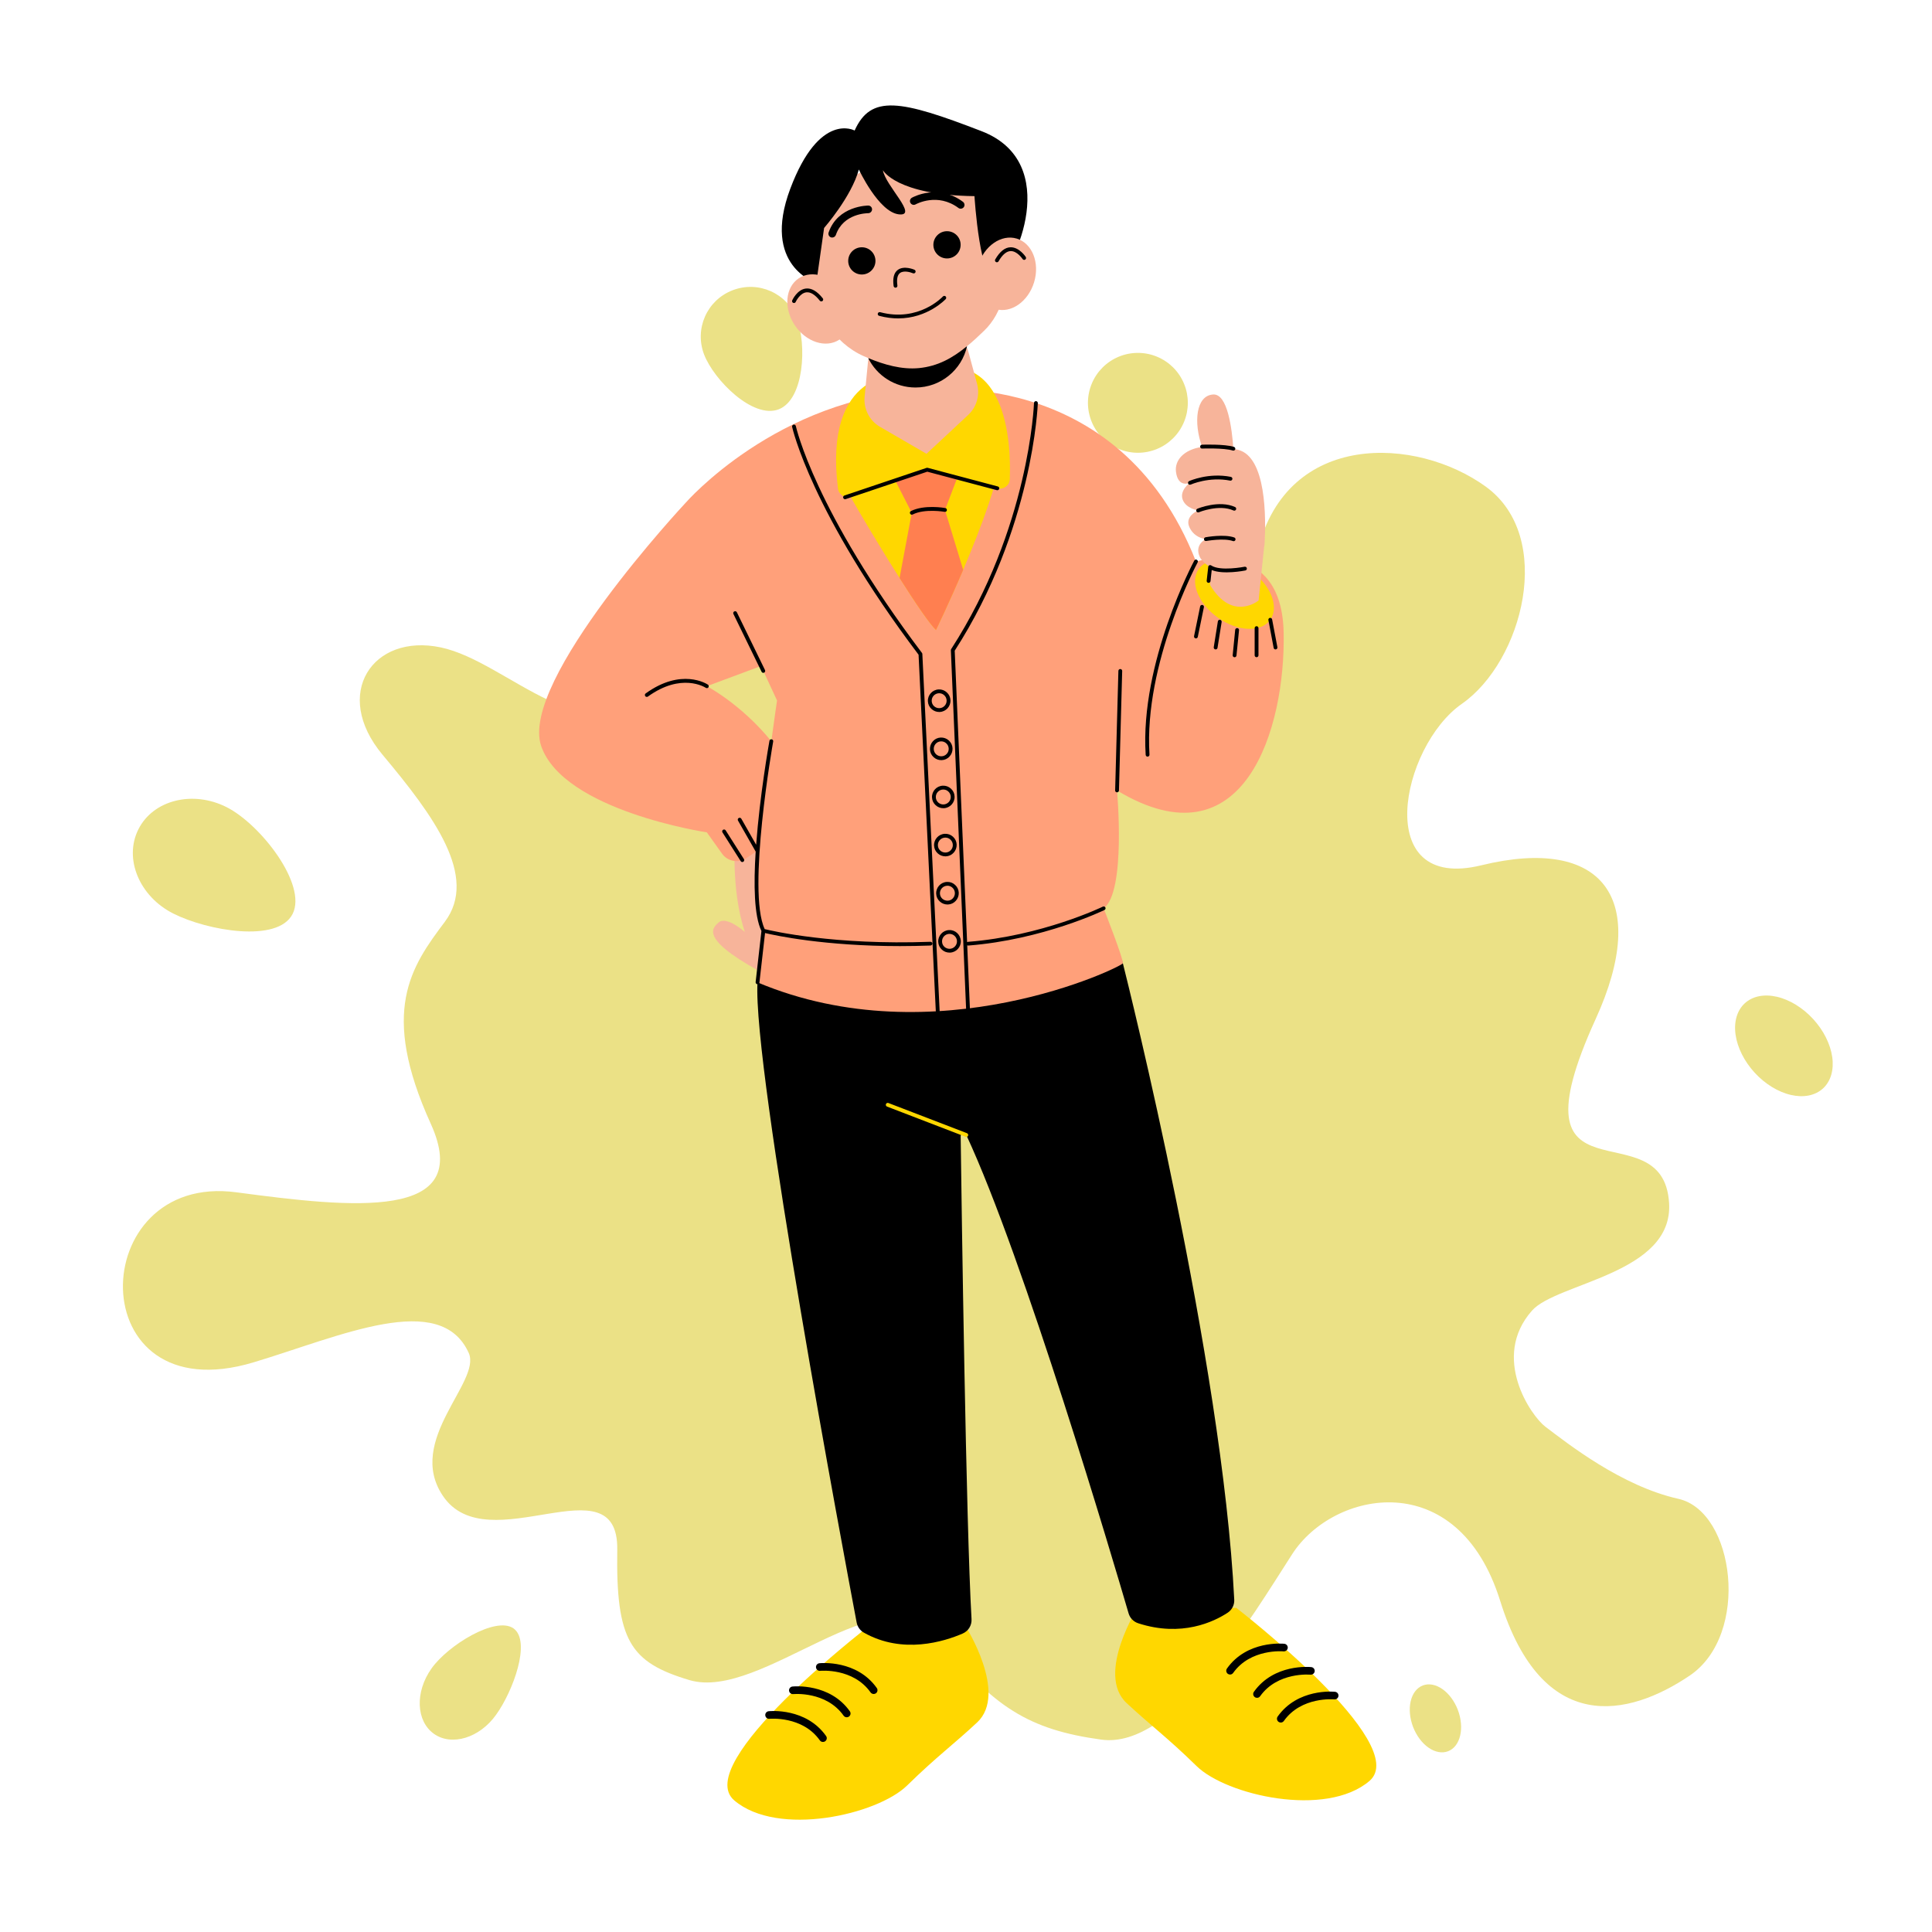 <svg xmlns="http://www.w3.org/2000/svg" xmlns:xlink="http://www.w3.org/1999/xlink" width="500" zoomAndPan="magnify" viewBox="0 0 375 375" height="500" preserveAspectRatio="xMidYMid meet" version="1.0"><path fill="#ebe186" d="M 160.109 117.625 C 160.109 117.625 161.305 118.223 163.164 118.355 C 166.219 118.621 170.867 117.824 174.121 111.32 C 179.367 100.895 189.523 91.27 201.609 95.383 C 213.691 99.5 208.18 127.785 220 129.711 C 231.816 131.637 238.391 129.711 244.168 106.672 C 249.945 83.633 274.906 84.695 288.387 94.453 C 301.863 104.215 295.559 128.383 283.738 136.617 C 271.922 144.848 266.078 173.199 287.523 167.953 C 311.16 162.18 320.387 174.461 309.699 197.832 C 292.438 235.742 322.844 214.562 323.973 233.551 C 324.77 247.297 302.129 248.957 297.348 254.402 C 289.316 263.496 297.215 274.852 299.938 276.91 C 304.32 280.227 314.746 288.461 325.766 290.918 C 336.723 293.375 339.777 317.277 327.957 325.242 C 316.141 333.211 299.406 337.062 291.176 310.703 C 282.941 284.344 258.773 289.258 250.805 301.672 C 242.84 314.023 227.766 339.586 213.758 337.66 C 199.75 335.734 192.645 331.352 182.152 317.875 C 171.664 304.395 147.895 330.289 133.82 326.105 C 122.266 322.656 119.543 318.406 119.809 300.809 C 120.074 283.215 94.645 303.332 85.949 290.32 C 78.711 279.562 93.449 268.211 90.992 262.633 C 85.484 250.352 66.031 259.379 49.23 264.426 C 15.504 274.586 16.434 227.445 45.91 231.43 C 68.285 234.414 92.188 237.07 83.625 218.148 C 73.664 196.238 79.773 187.672 86.348 178.91 C 92.918 170.145 84.156 158.328 74.262 146.508 C 64.371 134.691 72.336 122.871 85.551 125.66 C 98.762 128.449 113.633 147.238 128.176 134.027 C 128.043 133.961 133.754 106.539 160.109 117.625 Z M 160.109 117.625 " fill-opacity="1" fill-rule="nonzero"/><path fill="#ebe186" d="M 230.555 78.188 C 230.555 78.824 230.492 79.457 230.371 80.078 C 230.246 80.703 230.062 81.309 229.816 81.898 C 229.574 82.484 229.277 83.043 228.922 83.574 C 228.57 84.102 228.168 84.594 227.719 85.043 C 227.266 85.492 226.777 85.895 226.246 86.25 C 225.719 86.602 225.16 86.902 224.57 87.145 C 223.984 87.387 223.379 87.57 222.754 87.695 C 222.129 87.82 221.5 87.883 220.863 87.883 C 220.227 87.883 219.594 87.82 218.973 87.695 C 218.348 87.57 217.742 87.387 217.152 87.145 C 216.566 86.902 216.008 86.602 215.477 86.25 C 214.949 85.895 214.457 85.492 214.008 85.043 C 213.559 84.594 213.156 84.102 212.801 83.574 C 212.449 83.043 212.148 82.484 211.906 81.898 C 211.664 81.309 211.48 80.703 211.355 80.078 C 211.23 79.457 211.168 78.824 211.168 78.188 C 211.168 77.551 211.23 76.922 211.355 76.297 C 211.48 75.672 211.664 75.066 211.906 74.48 C 212.148 73.891 212.449 73.332 212.801 72.801 C 213.156 72.273 213.559 71.785 214.008 71.332 C 214.457 70.883 214.949 70.48 215.477 70.129 C 216.008 69.773 216.566 69.477 217.152 69.234 C 217.742 68.988 218.348 68.805 218.973 68.68 C 219.594 68.559 220.227 68.496 220.863 68.496 C 221.5 68.496 222.129 68.559 222.754 68.68 C 223.379 68.805 223.984 68.988 224.57 69.234 C 225.16 69.477 225.719 69.773 226.246 70.129 C 226.777 70.48 227.266 70.883 227.719 71.332 C 228.168 71.785 228.57 72.273 228.922 72.801 C 229.277 73.332 229.574 73.891 229.816 74.48 C 230.062 75.066 230.246 75.672 230.371 76.297 C 230.492 76.922 230.555 77.551 230.555 78.188 Z M 230.555 78.188 " fill-opacity="1" fill-rule="nonzero"/><path fill="#ebe186" d="M 175.582 331.551 C 175.582 331.953 175.543 332.348 175.465 332.742 C 175.387 333.137 175.27 333.52 175.117 333.891 C 174.961 334.258 174.773 334.613 174.551 334.945 C 174.328 335.277 174.074 335.586 173.793 335.871 C 173.508 336.152 173.199 336.406 172.867 336.629 C 172.531 336.852 172.18 337.043 171.809 337.195 C 171.441 337.348 171.059 337.465 170.664 337.543 C 170.27 337.621 169.875 337.66 169.473 337.66 C 169.07 337.66 168.676 337.621 168.281 337.543 C 167.887 337.465 167.504 337.348 167.137 337.195 C 166.766 337.043 166.414 336.852 166.078 336.629 C 165.746 336.406 165.438 336.152 165.152 335.871 C 164.871 335.586 164.617 335.277 164.395 334.945 C 164.172 334.613 163.984 334.258 163.828 333.891 C 163.676 333.52 163.559 333.137 163.48 332.742 C 163.402 332.348 163.363 331.953 163.363 331.551 C 163.363 331.148 163.402 330.754 163.48 330.359 C 163.559 329.965 163.676 329.586 163.828 329.215 C 163.984 328.844 164.172 328.492 164.395 328.156 C 164.617 327.824 164.871 327.516 165.152 327.23 C 165.438 326.949 165.746 326.695 166.078 326.473 C 166.414 326.25 166.766 326.062 167.137 325.906 C 167.504 325.754 167.887 325.637 168.281 325.559 C 168.676 325.48 169.07 325.441 169.473 325.441 C 169.875 325.441 170.27 325.48 170.664 325.559 C 171.059 325.637 171.441 325.754 171.809 325.906 C 172.18 326.062 172.531 326.25 172.867 326.473 C 173.199 326.695 173.508 326.949 173.793 327.23 C 174.074 327.516 174.328 327.824 174.551 328.156 C 174.773 328.492 174.961 328.844 175.117 329.215 C 175.27 329.586 175.387 329.965 175.465 330.359 C 175.543 330.754 175.582 331.148 175.582 331.551 Z M 175.582 331.551 " fill-opacity="1" fill-rule="nonzero"/><path fill="#ebe186" d="M 282.957 331.863 C 283.117 332.285 283.25 332.711 283.352 333.141 C 283.453 333.574 283.523 334.004 283.562 334.434 C 283.605 334.863 283.613 335.281 283.586 335.691 C 283.562 336.102 283.508 336.492 283.418 336.867 C 283.332 337.242 283.215 337.59 283.066 337.914 C 282.918 338.238 282.746 338.531 282.543 338.793 C 282.344 339.055 282.117 339.277 281.871 339.469 C 281.621 339.656 281.355 339.805 281.07 339.914 C 280.785 340.023 280.488 340.094 280.176 340.117 C 279.867 340.145 279.547 340.125 279.223 340.066 C 278.898 340.008 278.574 339.906 278.246 339.766 C 277.918 339.625 277.598 339.441 277.285 339.223 C 276.969 339.004 276.664 338.75 276.371 338.465 C 276.082 338.176 275.805 337.859 275.547 337.516 C 275.289 337.168 275.055 336.801 274.84 336.41 C 274.629 336.023 274.441 335.617 274.277 335.199 C 274.117 334.777 273.988 334.352 273.883 333.922 C 273.781 333.488 273.711 333.059 273.672 332.629 C 273.633 332.199 273.625 331.781 273.648 331.371 C 273.672 330.961 273.727 330.57 273.816 330.195 C 273.902 329.82 274.02 329.473 274.168 329.148 C 274.316 328.824 274.488 328.531 274.691 328.27 C 274.895 328.008 275.117 327.785 275.367 327.594 C 275.613 327.406 275.879 327.258 276.164 327.148 C 276.449 327.039 276.75 326.969 277.059 326.945 C 277.371 326.918 277.688 326.938 278.012 326.996 C 278.336 327.055 278.664 327.156 278.988 327.297 C 279.316 327.438 279.637 327.621 279.953 327.84 C 280.266 328.059 280.57 328.312 280.863 328.598 C 281.156 328.887 281.43 329.203 281.688 329.547 C 281.945 329.895 282.18 330.262 282.395 330.652 C 282.609 331.043 282.797 331.445 282.957 331.863 Z M 282.957 331.863 " fill-opacity="1" fill-rule="nonzero"/><path fill="#ebe186" d="M 351.926 197.789 C 352.422 198.332 352.879 198.902 353.297 199.5 C 353.715 200.098 354.082 200.715 354.398 201.348 C 354.715 201.98 354.98 202.617 355.188 203.258 C 355.395 203.898 355.543 204.531 355.633 205.156 C 355.723 205.781 355.75 206.387 355.719 206.973 C 355.684 207.559 355.59 208.113 355.438 208.637 C 355.285 209.164 355.074 209.645 354.805 210.086 C 354.539 210.527 354.219 210.918 353.848 211.262 C 353.473 211.605 353.055 211.891 352.594 212.121 C 352.133 212.348 351.633 212.52 351.098 212.629 C 350.562 212.734 350.004 212.781 349.414 212.766 C 348.828 212.746 348.227 212.668 347.613 212.527 C 346.996 212.387 346.379 212.184 345.758 211.922 C 345.137 211.66 344.523 211.348 343.918 210.977 C 343.316 210.605 342.734 210.188 342.172 209.723 C 341.609 209.258 341.082 208.754 340.582 208.211 C 340.086 207.668 339.625 207.098 339.211 206.5 C 338.793 205.898 338.426 205.285 338.109 204.652 C 337.789 204.02 337.527 203.383 337.32 202.742 C 337.113 202.102 336.965 201.469 336.875 200.844 C 336.785 200.215 336.758 199.609 336.789 199.023 C 336.824 198.438 336.914 197.883 337.07 197.359 C 337.223 196.836 337.434 196.355 337.699 195.914 C 337.969 195.473 338.289 195.078 338.66 194.738 C 339.035 194.395 339.453 194.109 339.914 193.879 C 340.375 193.648 340.875 193.48 341.41 193.371 C 341.945 193.262 342.504 193.219 343.09 193.234 C 343.68 193.25 344.281 193.332 344.895 193.473 C 345.512 193.613 346.129 193.816 346.75 194.078 C 347.371 194.336 347.984 194.652 348.586 195.023 C 349.191 195.395 349.773 195.812 350.336 196.277 C 350.895 196.742 351.426 197.246 351.926 197.789 Z M 351.926 197.789 " fill-opacity="1" fill-rule="nonzero"/><path fill="#ebe186" d="M 96.305 332.812 C 93.117 337.328 87.676 338.988 84.223 336.531 C 80.77 334.074 80.504 328.43 83.758 323.848 C 86.945 319.336 96.238 313.625 99.691 316.082 C 103.145 318.605 99.559 328.297 96.305 332.812 Z M 96.305 332.812 " fill-opacity="1" fill-rule="nonzero"/><path fill="#ebe186" d="M 33.629 177.316 C 27.055 173.996 24 166.691 26.855 160.984 C 29.711 155.273 37.414 153.348 43.984 156.668 C 50.559 159.988 59.656 171.672 56.801 177.383 C 53.945 183.094 40.203 180.637 33.629 177.316 Z M 33.629 177.316 " fill-opacity="1" fill-rule="nonzero"/><path fill="#ebe186" d="M 154.668 61.855 C 156.594 66.836 156.129 77.523 151.148 79.449 C 146.168 81.375 138.598 73.805 136.672 68.828 C 134.75 63.848 137.203 58.27 142.184 56.344 C 147.164 54.418 152.742 56.875 154.668 61.855 Z M 154.668 61.855 " fill-opacity="1" fill-rule="nonzero"/><path fill="#ffd700" d="M 187.352 315.547 C 187.352 315.547 195.738 328.656 189.656 334.328 C 184.992 338.684 181.863 340.891 176.066 346.566 C 170.266 352.238 150.977 356.652 142.527 349.461 C 134.082 342.277 168.355 315.863 168.355 315.863 Z M 220.973 311.777 C 220.973 311.777 212.59 324.887 218.668 330.559 C 223.336 334.914 226.461 337.121 232.262 342.797 C 238.062 348.469 257.348 352.883 265.801 345.691 C 274.242 338.508 239.973 312.094 239.973 312.094 Z M 220.973 311.777 " fill-opacity="1" fill-rule="nonzero"/><path fill="#000000" d="M 169.586 328.805 C 169.355 328.805 169.125 328.691 168.977 328.492 C 165.578 323.699 159.266 324.301 159.199 324.309 C 158.793 324.352 158.43 324.055 158.387 323.648 C 158.34 323.242 158.637 322.879 159.043 322.832 C 159.34 322.805 166.289 322.145 170.184 327.641 C 170.422 327.973 170.34 328.434 170.008 328.672 C 169.879 328.758 169.734 328.805 169.586 328.805 Z M 164.777 333.188 C 165.109 332.953 165.191 332.492 164.953 332.16 C 161.059 326.672 154.113 327.324 153.816 327.352 C 153.406 327.398 153.113 327.758 153.156 328.168 C 153.199 328.574 153.555 328.855 153.969 328.824 C 154.039 328.82 160.348 328.219 163.746 333.012 C 163.895 333.219 164.117 333.32 164.355 333.32 C 164.504 333.328 164.652 333.285 164.777 333.188 Z M 160.164 337.98 C 160.496 337.742 160.578 337.285 160.34 336.953 C 156.445 331.465 149.496 332.113 149.199 332.145 C 148.793 332.188 148.496 332.551 148.543 332.961 C 148.586 333.367 148.941 333.672 149.355 333.617 C 149.422 333.617 155.734 333.012 159.133 337.805 C 159.281 338.012 159.504 338.113 159.742 338.113 C 159.891 338.113 160.035 338.07 160.164 337.98 Z M 239.355 324.715 C 242.742 319.945 249.074 320.523 249.133 320.531 C 249.535 320.559 249.906 320.277 249.949 319.871 C 249.992 319.465 249.695 319.102 249.289 319.055 C 248.992 319.027 242.047 318.367 238.148 323.863 C 237.914 324.195 237.996 324.656 238.328 324.895 C 238.453 324.988 238.609 325.027 238.758 325.027 C 238.988 325.027 239.207 324.922 239.355 324.715 Z M 244.586 329.242 C 247.973 324.465 254.305 325.047 254.363 325.055 C 254.762 325.086 255.133 324.805 255.18 324.398 C 255.223 323.988 254.926 323.625 254.52 323.582 C 254.223 323.551 247.273 322.895 243.379 328.383 C 243.141 328.715 243.223 329.176 243.559 329.41 C 243.684 329.508 243.84 329.543 243.988 329.543 C 244.215 329.551 244.438 329.449 244.586 329.242 Z M 249.199 334.031 C 252.586 329.254 258.918 329.84 258.977 329.848 C 259.379 329.887 259.75 329.598 259.793 329.188 C 259.836 328.781 259.539 328.418 259.133 328.375 C 258.836 328.344 251.891 327.684 247.992 333.18 C 247.758 333.516 247.84 333.973 248.172 334.211 C 248.305 334.309 248.453 334.344 248.602 334.344 C 248.832 334.344 249.051 334.242 249.199 334.031 Z M 217.988 187.133 C 218.949 190.953 237.262 264.223 239.566 310.5 C 239.617 311.516 239.129 312.48 238.277 313.035 C 235.645 314.762 229.359 317.828 220.914 315.07 C 220.012 314.773 219.32 314.051 219.055 313.137 C 216.172 303.281 198.746 244.27 187.555 220.301 C 187.293 219.746 186.457 219.93 186.465 220.547 C 186.641 233.965 187.508 295.926 188.574 314.266 C 188.648 315.473 187.961 316.59 186.852 317.07 C 183.301 318.605 175.227 321.168 167.68 316.895 C 166.941 316.48 166.43 315.754 166.273 314.918 C 163.992 302.844 146.031 207.145 147.031 190.672 C 148.098 173.133 210.812 167.098 217.891 186.812 C 217.938 186.926 217.965 187.027 217.988 187.133 Z M 217.988 187.133 " fill-opacity="1" fill-rule="nonzero"/><path fill="#f7b49a" d="M 156.762 154.055 C 156.762 154.055 163.613 196.918 149.711 189.734 C 135.809 182.547 138.023 180.273 139.535 179.016 C 141.047 177.754 144.578 180.891 144.578 180.891 C 141.809 172.676 142.691 162.207 142.691 162.207 Z M 156.762 154.055 " fill-opacity="1" fill-rule="nonzero"/><path fill="#ffa07a" d="M 249.156 122.789 C 248.777 104.258 232.137 108.984 232.137 108.984 C 217.004 70.402 179.281 75.75 179.281 75.75 C 150.816 77.117 133.039 97.637 133.039 97.637 C 133.039 97.637 100.699 132.242 105.047 144.816 C 109.395 157.395 137.195 161.559 137.195 161.559 L 140.148 165.695 C 141.215 167.188 143.254 167.586 144.801 166.602 C 145.578 166.105 146.379 165.551 147.18 164.973 C 147.125 165.551 147.074 166.121 147.031 166.668 C 146.082 178.016 148.164 180.66 148.164 180.66 L 147.031 190.68 C 181.637 205.242 217.758 187.652 217.945 186.977 C 218.137 186.305 214.219 176.312 214.219 176.312 C 218.617 173.098 216.812 153.43 216.812 153.43 C 241.586 168.363 249.535 141.32 249.156 122.789 Z M 137.203 133.188 L 147.719 129.277 L 150.824 135.965 C 150.824 135.965 150.34 139.234 149.711 143.871 C 143.844 136.656 137.203 133.188 137.203 133.188 Z M 137.203 133.188 " fill-opacity="1" fill-rule="nonzero"/><path fill="#ffd700" d="M 194.523 86.48 C 194.398 91.941 190.441 102.391 186.953 110.598 C 184.16 117.16 181.672 122.285 181.672 122.285 C 180.473 121.16 177.68 117.043 174.605 112.191 C 169.266 103.77 163.059 93.133 162.801 92.086 C 162.777 91.969 162.77 91.859 162.777 91.738 C 164.371 72.105 195.004 66.238 194.523 86.48 Z M 194.523 86.48 " fill-opacity="1" fill-rule="nonzero"/><path fill="#ff7f50" d="M 186.953 110.598 C 184.16 117.16 181.672 122.285 181.672 122.285 C 180.473 121.16 177.68 117.043 174.605 112.191 L 176.91 99.879 C 176.945 99.648 176.918 99.422 176.812 99.215 L 173.016 91.805 C 172.805 91.398 172.895 90.887 173.234 90.578 L 178.523 85.629 C 178.887 85.297 179.43 85.258 179.828 85.531 L 186.066 89.844 C 186.457 90.117 186.613 90.621 186.441 91.074 L 183.547 98.645 C 183.457 98.859 183.449 99.094 183.516 99.316 C 183.953 100.754 185.695 106.449 186.953 110.598 Z M 186.953 110.598 " fill-opacity="1" fill-rule="nonzero"/><path fill="#ffd700" d="M 177.793 72.512 C 195.547 65.91 196.27 86 195.996 93.035 C 195.953 94.242 194.773 95.094 193.582 94.777 L 179.961 91.16 C 179.531 91.027 179.066 91.051 178.645 91.215 L 165.363 96.383 C 164.156 96.852 162.809 96.086 162.652 94.828 C 159.809 71.965 174.215 72.355 176.902 72.621 C 177.215 72.668 177.508 72.613 177.793 72.512 Z M 177.793 72.512 " fill-opacity="1" fill-rule="nonzero"/><path fill="#f7b49a" d="M 187.703 67.188 C 187.656 67.223 187.621 67.254 187.574 67.281 C 187.746 67.629 187.895 68.008 187.996 68.395 L 189.648 74.496 C 190.242 76.676 189.574 79 187.922 80.539 L 179.836 88.082 L 170.828 82.859 C 168.77 81.668 167.594 79.379 167.82 77.008 L 168.48 70.172 C 168.504 69.957 168.539 69.742 168.586 69.527 C 168.562 69.52 168.539 69.512 168.512 69.496 C 168.223 69.379 167.941 69.262 167.66 69.133 C 161.902 66.602 157.926 60.395 157.238 53.379 C 156.125 42.18 164.422 31.863 174.375 30.879 C 184.332 29.891 194.234 38.113 195.34 49.312 C 195.895 54.914 194.688 60.684 191.012 64.199 C 189.879 65.305 188.789 66.305 187.703 67.188 Z M 187.703 67.188 " fill-opacity="1" fill-rule="nonzero"/><path fill="#000000" d="M 159.957 44.246 L 158.445 54.898 C 158.445 54.898 147.727 51.684 153.398 36.617 C 159.074 21.551 165.883 25.336 165.883 25.336 C 169.035 18.336 174.703 19.344 190.531 25.465 C 206.359 31.582 196.91 52.082 193.559 53.906 C 190.211 55.727 189.145 38.07 189.145 38.07 C 173.953 37.875 171.371 33.031 171.371 33.031 C 171.812 35.996 178.367 42.047 174.457 41.602 C 170.547 41.156 166.703 32.898 166.703 32.898 C 165.266 38.195 159.957 44.246 159.957 44.246 Z M 178.398 71.445 C 175 71.777 171.578 70.77 168.52 69.504 C 170.184 72.891 173.672 75.215 177.703 75.215 C 182.598 75.215 186.695 71.77 187.703 67.188 C 184.828 69.543 182.004 71.082 178.398 71.445 Z M 183.812 44.875 C 182.355 44.875 181.168 46.062 181.168 47.52 C 181.168 48.98 182.355 50.164 183.812 50.164 C 185.273 50.164 186.457 48.98 186.457 47.52 C 186.465 46.062 185.281 44.875 183.812 44.875 Z M 167.281 47.996 C 165.82 47.996 164.637 49.18 164.637 50.641 C 164.637 52.098 165.82 53.281 167.281 53.281 C 168.738 53.281 169.926 52.098 169.926 50.641 C 169.926 49.18 168.746 47.996 167.281 47.996 Z M 167.281 47.996 " fill-opacity="1" fill-rule="nonzero"/><path fill="#f7b49a" d="M 200.715 54.793 C 199.566 58.562 196.211 60.891 193.211 59.98 C 190.211 59.066 188.707 55.277 189.855 51.5 C 191.004 47.727 194.359 45.402 197.359 46.312 C 200.359 47.223 201.863 51.023 200.715 54.793 Z M 154.254 63.113 C 156.438 66.395 160.32 67.652 162.926 65.918 C 165.531 64.188 165.883 60.121 163.703 56.832 C 161.52 53.551 157.637 52.289 155.031 54.023 C 152.422 55.758 152.074 59.832 154.254 63.113 Z M 154.254 63.113 " fill-opacity="1" fill-rule="nonzero"/><path fill="#000000" d="M 186.465 40.508 C 186.309 40.508 186.152 40.461 186.027 40.359 C 181.977 37.359 177.895 39.574 177.723 39.668 C 177.367 39.871 176.918 39.742 176.719 39.387 C 176.516 39.031 176.645 38.582 177 38.379 C 177.207 38.262 182.074 35.59 186.91 39.172 C 187.234 39.418 187.309 39.883 187.066 40.211 C 186.918 40.41 186.688 40.508 186.465 40.508 Z M 162.238 45.609 C 163.672 41.402 168.305 41.387 168.52 41.379 C 168.902 41.387 169.258 41.055 169.266 40.648 C 169.273 40.238 168.941 39.898 168.531 39.898 C 168.488 39.898 162.621 39.891 160.836 45.129 C 160.703 45.512 160.91 45.938 161.297 46.07 C 161.379 46.098 161.461 46.105 161.531 46.105 C 161.836 46.105 162.125 45.914 162.238 45.609 Z M 193.82 50.719 C 194.566 49.426 195.359 48.758 196.176 48.734 C 197.449 48.715 198.473 50.262 198.48 50.277 C 198.59 50.445 198.82 50.5 198.988 50.387 C 199.16 50.277 199.211 50.047 199.102 49.875 C 199.051 49.793 197.836 47.973 196.16 47.996 C 195.062 48.016 194.062 48.816 193.176 50.352 C 193.07 50.527 193.137 50.758 193.309 50.855 C 193.367 50.883 193.426 50.906 193.492 50.906 C 193.629 50.906 193.754 50.84 193.82 50.719 Z M 154.113 58.816 C 154.059 58.816 154.008 58.809 153.957 58.785 C 153.77 58.703 153.688 58.484 153.77 58.297 C 153.809 58.215 154.727 56.215 156.406 56.008 C 157.488 55.875 158.602 56.512 159.703 57.906 C 159.828 58.066 159.801 58.297 159.645 58.422 C 159.48 58.551 159.25 58.52 159.125 58.363 C 158.199 57.188 157.32 56.645 156.504 56.742 C 155.238 56.898 154.453 58.578 154.445 58.602 C 154.387 58.734 154.254 58.816 154.113 58.816 Z M 174.332 61.801 C 173.191 61.801 171.961 61.652 170.645 61.305 C 170.445 61.254 170.324 61.047 170.383 60.852 C 170.438 60.652 170.645 60.543 170.836 60.594 C 178.332 62.594 182.969 57.602 183.012 57.551 C 183.145 57.402 183.383 57.387 183.539 57.52 C 183.688 57.66 183.703 57.891 183.57 58.047 C 183.516 58.09 180.078 61.801 174.332 61.801 Z M 173.82 55.84 C 173.637 55.84 173.48 55.707 173.449 55.52 C 173.242 54 173.512 52.949 174.25 52.395 C 175.457 51.484 177.414 52.32 177.496 52.355 C 177.68 52.438 177.77 52.66 177.688 52.848 C 177.605 53.031 177.391 53.121 177.199 53.039 C 176.746 52.84 175.414 52.445 174.695 52.988 C 174.184 53.371 174.012 54.195 174.184 55.422 C 174.215 55.625 174.074 55.816 173.867 55.84 C 173.859 55.832 173.844 55.84 173.82 55.84 Z M 173.82 55.84 " fill-opacity="1" fill-rule="nonzero"/><path fill="#ffd700" d="M 246.555 120.301 C 244.785 122.797 240.238 122.617 236.402 119.895 C 232.566 117.168 230.891 112.938 232.668 110.441 C 234.438 107.945 238.988 108.125 242.824 110.848 C 246.66 113.566 248.336 117.797 246.555 120.301 Z M 246.555 120.301 " fill-opacity="1" fill-rule="nonzero"/><path fill="#f7b49a" d="M 245.461 105.434 C 245.445 105.715 245.402 106.004 245.348 106.281 L 244.297 116.547 C 244.297 116.547 239.223 120.766 234.891 113.582 L 234.891 110.059 C 233.922 109.473 233.188 108.762 232.891 108.125 C 231.75 105.695 234.055 104.637 234.055 104.637 C 234.055 104.637 231.863 104.5 230.867 102.34 C 229.875 100.176 232.551 99.078 232.551 99.078 C 232.551 99.078 230.164 98.719 229.543 96.938 C 228.93 95.16 230.949 93.711 230.949 93.711 C 230.949 93.711 228.648 94.785 228.254 91.555 C 227.996 89.406 229.668 87.281 233.328 86.738 C 231.633 82.051 232.105 76.742 235.5 76.57 C 238.27 76.43 239.129 83.223 239.395 87.102 C 239.699 87.168 239.992 87.23 240.312 87.309 C 245.824 88.703 245.727 100.582 245.461 105.434 Z M 245.461 105.434 " fill-opacity="1" fill-rule="nonzero"/><path fill="#000000" d="M 144.395 166.75 C 144.504 166.918 144.453 167.148 144.281 167.262 C 144.223 167.297 144.148 167.32 144.082 167.32 C 143.957 167.32 143.84 167.262 143.77 167.148 L 140.23 161.57 C 140.121 161.402 140.172 161.172 140.344 161.059 C 140.512 160.949 140.742 161 140.852 161.172 Z M 180.582 182.801 C 161.91 183.488 149.941 180.711 148.43 180.34 C 144.949 172.973 150.023 144.219 150.074 143.93 C 150.113 143.727 149.977 143.535 149.777 143.5 C 149.57 143.461 149.387 143.594 149.348 143.797 C 149.223 144.5 147.48 154.363 146.77 163.965 L 143.891 158.914 C 143.785 158.734 143.562 158.676 143.387 158.773 C 143.207 158.867 143.148 159.098 143.246 159.277 L 146.676 165.289 C 146.266 171.695 146.371 177.777 147.793 180.703 L 146.668 190.629 C 146.645 190.828 146.793 191.016 146.992 191.035 C 147.008 191.035 147.023 191.035 147.039 191.035 C 147.223 191.035 147.387 190.895 147.406 190.711 L 148.496 181.102 C 150.535 181.586 160.031 183.637 174.68 183.637 C 176.578 183.637 178.555 183.598 180.613 183.527 C 180.82 183.52 180.977 183.348 180.969 183.141 C 180.961 182.957 180.789 182.785 180.582 182.801 Z M 178.953 126.73 C 158.117 99.148 154.512 82.867 154.473 82.703 C 154.43 82.504 154.238 82.379 154.039 82.414 C 153.836 82.457 153.711 82.652 153.75 82.852 C 153.785 83.016 157.406 99.398 178.293 127.078 L 181.648 196.449 C 181.656 196.652 181.82 196.805 182.02 196.805 C 182.027 196.805 182.035 196.805 182.035 196.805 C 182.242 196.797 182.398 196.621 182.391 196.422 L 179.027 126.938 C 179.02 126.855 179 126.789 178.953 126.73 Z M 137.402 132.887 C 137.195 132.742 132.254 129.582 125.32 134.598 C 125.156 134.715 125.121 134.945 125.238 135.113 C 125.312 135.219 125.426 135.27 125.543 135.27 C 125.617 135.27 125.691 135.246 125.758 135.203 C 132.262 130.508 136.809 133.387 137 133.508 C 137.172 133.617 137.402 133.574 137.512 133.402 C 137.625 133.234 137.57 132.996 137.402 132.887 Z M 164.027 96.902 C 164.066 96.902 164.109 96.895 164.148 96.879 L 179.984 91.555 L 193.492 95.141 C 193.695 95.191 193.895 95.074 193.945 94.871 C 193.996 94.672 193.879 94.473 193.68 94.422 L 180.059 90.805 C 179.992 90.793 179.918 90.793 179.844 90.812 L 163.902 96.176 C 163.711 96.242 163.605 96.449 163.672 96.645 C 163.734 96.805 163.875 96.902 164.027 96.902 Z M 147.824 130.391 C 147.891 130.523 148.016 130.598 148.156 130.598 C 148.207 130.598 148.266 130.582 148.32 130.559 C 148.504 130.469 148.578 130.246 148.488 130.062 L 143.023 118.84 C 142.934 118.656 142.711 118.582 142.527 118.672 C 142.344 118.762 142.27 118.98 142.355 119.168 Z M 230.957 94.086 C 231.008 94.086 231.062 94.082 231.113 94.059 C 231.148 94.043 234.684 92.473 238.766 93.289 C 238.965 93.332 239.156 93.199 239.203 93 C 239.238 92.797 239.113 92.605 238.914 92.562 C 234.586 91.703 230.957 93.316 230.809 93.383 C 230.625 93.465 230.543 93.688 230.625 93.871 C 230.676 94.008 230.809 94.086 230.957 94.086 Z M 233.328 87.066 C 233.371 87.066 237.535 86.91 239.289 87.449 C 239.328 87.465 239.363 87.465 239.402 87.465 C 239.559 87.465 239.707 87.363 239.758 87.207 C 239.816 87.016 239.707 86.809 239.512 86.738 C 237.637 86.164 233.484 86.309 233.305 86.316 C 233.098 86.324 232.941 86.496 232.949 86.703 C 232.949 86.91 233.105 87.082 233.328 87.066 Z M 183.488 98.613 C 183.324 98.582 179.414 97.895 176.812 99.199 C 176.629 99.289 176.555 99.508 176.652 99.695 C 176.719 99.828 176.844 99.902 176.984 99.902 C 177.043 99.902 177.094 99.887 177.148 99.863 C 179.523 98.672 183.316 99.34 183.359 99.348 C 183.562 99.383 183.754 99.25 183.789 99.051 C 183.82 98.844 183.688 98.648 183.488 98.613 Z M 232.41 98.746 C 232.223 98.828 232.129 99.043 232.211 99.227 C 232.27 99.367 232.41 99.457 232.551 99.457 C 232.594 99.457 232.645 99.449 232.691 99.43 C 232.727 99.414 236.617 97.82 239.422 99.086 C 239.609 99.168 239.832 99.086 239.914 98.902 C 239.992 98.719 239.914 98.496 239.727 98.414 C 236.633 97.012 232.578 98.672 232.41 98.746 Z M 236.809 120.301 C 236.602 120.27 236.418 120.402 236.387 120.605 L 235.586 125.625 C 235.559 125.824 235.691 126.02 235.898 126.047 C 235.922 126.047 235.934 126.055 235.957 126.055 C 236.137 126.055 236.289 125.922 236.32 125.746 L 237.121 120.723 C 237.148 120.523 237.016 120.332 236.809 120.301 Z M 240.156 121.914 C 239.957 121.902 239.773 122.043 239.75 122.25 L 239.262 127.168 C 239.238 127.367 239.387 127.551 239.594 127.574 C 239.609 127.574 239.617 127.574 239.633 127.574 C 239.816 127.574 239.98 127.434 240 127.242 L 240.492 122.324 C 240.512 122.113 240.363 121.938 240.156 121.914 Z M 241.578 110.004 C 241.535 110.012 236.84 110.93 235.098 109.754 C 234.988 109.68 234.855 109.672 234.734 109.723 C 234.617 109.773 234.535 109.895 234.52 110.02 L 234.215 112.723 C 234.195 112.922 234.344 113.109 234.543 113.129 C 234.559 113.129 234.57 113.129 234.586 113.129 C 234.773 113.129 234.934 112.988 234.957 112.805 L 235.195 110.641 C 237.402 111.574 241.527 110.77 241.719 110.73 C 241.918 110.695 242.055 110.492 242.008 110.293 C 241.98 110.102 241.785 109.969 241.578 110.004 Z M 243.898 121.543 C 243.691 121.543 243.527 121.707 243.527 121.914 L 243.527 127.195 C 243.527 127.402 243.691 127.566 243.898 127.566 C 244.105 127.566 244.27 127.402 244.27 127.195 L 244.27 121.914 C 244.27 121.715 244.105 121.543 243.898 121.543 Z M 246.918 120.227 C 246.883 120.027 246.684 119.895 246.488 119.93 C 246.289 119.969 246.156 120.16 246.195 120.359 L 247.215 125.754 C 247.246 125.93 247.402 126.055 247.578 126.055 C 247.602 126.055 247.625 126.055 247.645 126.047 C 247.844 126.012 247.98 125.82 247.941 125.617 Z M 214.062 175.977 C 213.945 176.039 202.258 181.68 187.895 182.809 C 187.828 182.816 187.77 182.836 187.715 182.875 L 185.309 126.301 C 200.523 102.688 201.434 78.488 201.441 78.246 C 201.449 78.035 201.285 77.867 201.086 77.859 C 201.078 77.859 201.078 77.859 201.07 77.859 C 200.871 77.859 200.707 78.016 200.699 78.215 C 200.691 78.453 199.789 102.516 184.621 125.988 C 184.574 126.055 184.562 126.129 184.562 126.203 L 187.547 196.441 C 187.555 196.645 187.715 196.797 187.918 196.797 C 187.922 196.797 187.922 196.797 187.93 196.797 C 188.137 196.793 188.293 196.613 188.285 196.414 L 187.738 183.48 C 187.789 183.512 187.852 183.531 187.918 183.531 C 187.922 183.531 187.938 183.531 187.945 183.531 C 202.449 182.398 214.262 176.688 214.383 176.629 C 214.566 176.539 214.641 176.32 214.551 176.133 C 214.461 175.965 214.242 175.883 214.062 175.977 Z M 232.461 109.16 C 232.559 108.984 232.492 108.754 232.312 108.656 C 232.137 108.562 231.906 108.629 231.809 108.805 C 231.707 108.996 221.246 128.582 222.375 146.512 C 222.387 146.715 222.551 146.863 222.742 146.863 C 222.75 146.863 222.758 146.863 222.766 146.863 C 222.973 146.848 223.129 146.676 223.113 146.469 C 221.996 128.758 232.359 109.352 232.461 109.16 Z M 217.453 129.855 C 217.453 129.855 217.449 129.855 217.449 129.855 C 217.246 129.855 217.086 130.012 217.078 130.219 L 216.449 153.418 C 216.441 153.625 216.602 153.793 216.812 153.793 C 216.812 153.793 216.816 153.793 216.816 153.793 C 217.02 153.793 217.18 153.641 217.188 153.43 L 217.816 130.234 C 217.816 130.031 217.664 129.863 217.453 129.855 Z M 233.387 117.418 C 233.188 117.383 232.988 117.508 232.949 117.707 L 231.766 123.469 C 231.727 123.672 231.855 123.871 232.055 123.906 C 232.074 123.914 232.105 123.914 232.129 123.914 C 232.297 123.914 232.453 123.797 232.492 123.617 L 233.676 117.855 C 233.719 117.656 233.586 117.457 233.387 117.418 Z M 239.32 105.02 C 239.363 105.035 239.402 105.043 239.445 105.043 C 239.602 105.043 239.742 104.945 239.793 104.797 C 239.859 104.605 239.766 104.391 239.57 104.324 C 237.617 103.629 234.145 104.258 233.996 104.281 C 233.793 104.316 233.66 104.508 233.699 104.711 C 233.734 104.91 233.93 105.051 234.129 105.004 C 234.156 105.004 237.559 104.391 239.32 105.02 Z M 239.32 105.02 " fill-opacity="1" fill-rule="nonzero"/><path fill="#000000" d="M 183 152.5 C 181.789 152.551 180.852 153.57 180.902 154.781 C 180.926 155.363 181.176 155.906 181.613 156.297 C 182.02 156.668 182.547 156.875 183.094 156.875 C 183.125 156.875 183.16 156.875 183.191 156.875 C 184.398 156.824 185.34 155.801 185.285 154.594 C 185.266 154.008 185.012 153.469 184.574 153.074 C 184.145 152.676 183.59 152.477 183 152.5 Z M 183.152 156.141 C 182.77 156.156 182.398 156.023 182.109 155.766 C 181.82 155.504 181.656 155.141 181.645 154.758 C 181.605 153.957 182.227 153.285 183.027 153.246 C 183.051 153.246 183.074 153.246 183.094 153.246 C 183.457 153.246 183.805 153.379 184.07 153.633 C 184.359 153.891 184.523 154.254 184.539 154.641 C 184.574 155.426 183.953 156.105 183.152 156.141 Z M 182.199 133.816 C 180.992 133.871 180.051 134.891 180.102 136.098 C 180.125 136.684 180.375 137.227 180.812 137.617 C 181.219 137.988 181.738 138.195 182.293 138.195 C 182.324 138.195 182.359 138.195 182.391 138.195 C 183.598 138.145 184.539 137.121 184.488 135.914 C 184.465 135.328 184.215 134.789 183.777 134.395 C 183.348 133.996 182.785 133.789 182.199 133.816 Z M 182.355 137.453 C 181.969 137.469 181.598 137.336 181.309 137.078 C 181.02 136.816 180.859 136.453 180.844 136.07 C 180.805 135.27 181.43 134.598 182.227 134.559 C 182.25 134.559 182.273 134.559 182.293 134.559 C 182.656 134.559 183.004 134.691 183.273 134.945 C 183.562 135.203 183.723 135.566 183.738 135.953 C 183.777 136.742 183.152 137.426 182.355 137.453 Z M 182.598 143.156 C 182.012 143.18 181.473 143.434 181.078 143.871 C 180.688 144.297 180.48 144.863 180.504 145.445 C 180.523 146.031 180.777 146.574 181.215 146.965 C 181.621 147.344 182.145 147.543 182.695 147.543 C 182.723 147.543 182.762 147.543 182.789 147.543 C 183.375 147.52 183.918 147.27 184.309 146.832 C 184.703 146.402 184.91 145.84 184.887 145.254 C 184.863 144.668 184.613 144.129 184.176 143.734 C 183.746 143.336 183.191 143.137 182.598 143.156 Z M 183.762 146.328 C 183.5 146.617 183.141 146.781 182.754 146.793 C 182.367 146.809 182 146.676 181.711 146.418 C 181.422 146.156 181.258 145.797 181.242 145.41 C 181.227 145.023 181.359 144.656 181.621 144.367 C 181.879 144.078 182.242 143.914 182.629 143.898 C 182.648 143.898 182.672 143.898 182.695 143.898 C 183.059 143.898 183.406 144.031 183.672 144.285 C 183.961 144.543 184.125 144.906 184.141 145.293 C 184.16 145.676 184.027 146.047 183.762 146.328 Z M 183.398 161.84 C 182.191 161.891 181.25 162.914 181.301 164.121 C 181.324 164.703 181.574 165.246 182.012 165.637 C 182.422 166.016 182.945 166.215 183.496 166.215 C 183.523 166.215 183.562 166.215 183.59 166.215 C 184.176 166.195 184.715 165.941 185.109 165.504 C 185.5 165.074 185.711 164.512 185.688 163.926 C 185.664 163.344 185.414 162.801 184.977 162.41 C 184.547 162.016 183.992 161.809 183.398 161.84 Z M 184.562 165.008 C 184.301 165.297 183.938 165.461 183.555 165.477 C 183.16 165.488 182.797 165.355 182.508 165.098 C 182.219 164.84 182.059 164.477 182.043 164.09 C 182.004 163.289 182.629 162.617 183.43 162.578 C 183.449 162.578 183.473 162.578 183.496 162.578 C 183.855 162.578 184.207 162.711 184.473 162.965 C 184.762 163.223 184.926 163.586 184.938 163.973 C 184.961 164.355 184.828 164.727 184.562 165.008 Z M 181.711 173.469 C 181.73 174.051 181.984 174.594 182.422 174.984 C 182.828 175.363 183.355 175.562 183.902 175.562 C 183.93 175.562 183.969 175.562 184 175.562 C 184.582 175.539 185.125 175.289 185.516 174.852 C 185.91 174.422 186.117 173.859 186.094 173.273 C 186.07 172.688 185.82 172.148 185.383 171.758 C 184.953 171.355 184.398 171.148 183.805 171.18 C 182.59 171.23 181.656 172.258 181.711 173.469 Z M 183.895 171.918 C 184.258 171.918 184.605 172.051 184.871 172.305 C 185.16 172.562 185.324 172.926 185.34 173.312 C 185.355 173.695 185.219 174.066 184.961 174.355 C 184.703 174.645 184.34 174.809 183.953 174.824 C 183.57 174.828 183.199 174.703 182.91 174.445 C 182.621 174.184 182.457 173.824 182.441 173.438 C 182.406 172.637 183.027 171.957 183.828 171.926 C 183.855 171.918 183.871 171.918 183.895 171.918 Z M 184.207 180.527 C 183 180.578 182.059 181.602 182.109 182.809 C 182.133 183.391 182.383 183.934 182.82 184.324 C 183.227 184.703 183.754 184.902 184.301 184.902 C 184.332 184.902 184.367 184.902 184.398 184.902 C 185.605 184.852 186.547 183.828 186.496 182.621 C 186.434 181.406 185.406 180.461 184.207 180.527 Z M 184.359 184.164 C 183.977 184.172 183.605 184.043 183.316 183.785 C 183.027 183.527 182.863 183.164 182.852 182.777 C 182.812 181.977 183.434 181.305 184.234 181.266 C 184.258 181.266 184.281 181.266 184.293 181.266 C 185.066 181.266 185.711 181.875 185.746 182.652 C 185.781 183.453 185.152 184.125 184.359 184.164 Z M 184.359 184.164 " fill-opacity="1" fill-rule="nonzero"/><path fill="#ffd700" d="M 187.555 220.672 C 187.508 220.672 187.465 220.664 187.422 220.648 L 172.176 214.789 C 171.984 214.715 171.887 214.5 171.961 214.309 C 172.035 214.117 172.25 214.02 172.445 214.094 L 187.688 219.953 C 187.879 220.027 187.977 220.242 187.902 220.434 C 187.844 220.582 187.703 220.672 187.555 220.672 Z M 187.555 220.672 " fill-opacity="1" fill-rule="nonzero"/></svg>